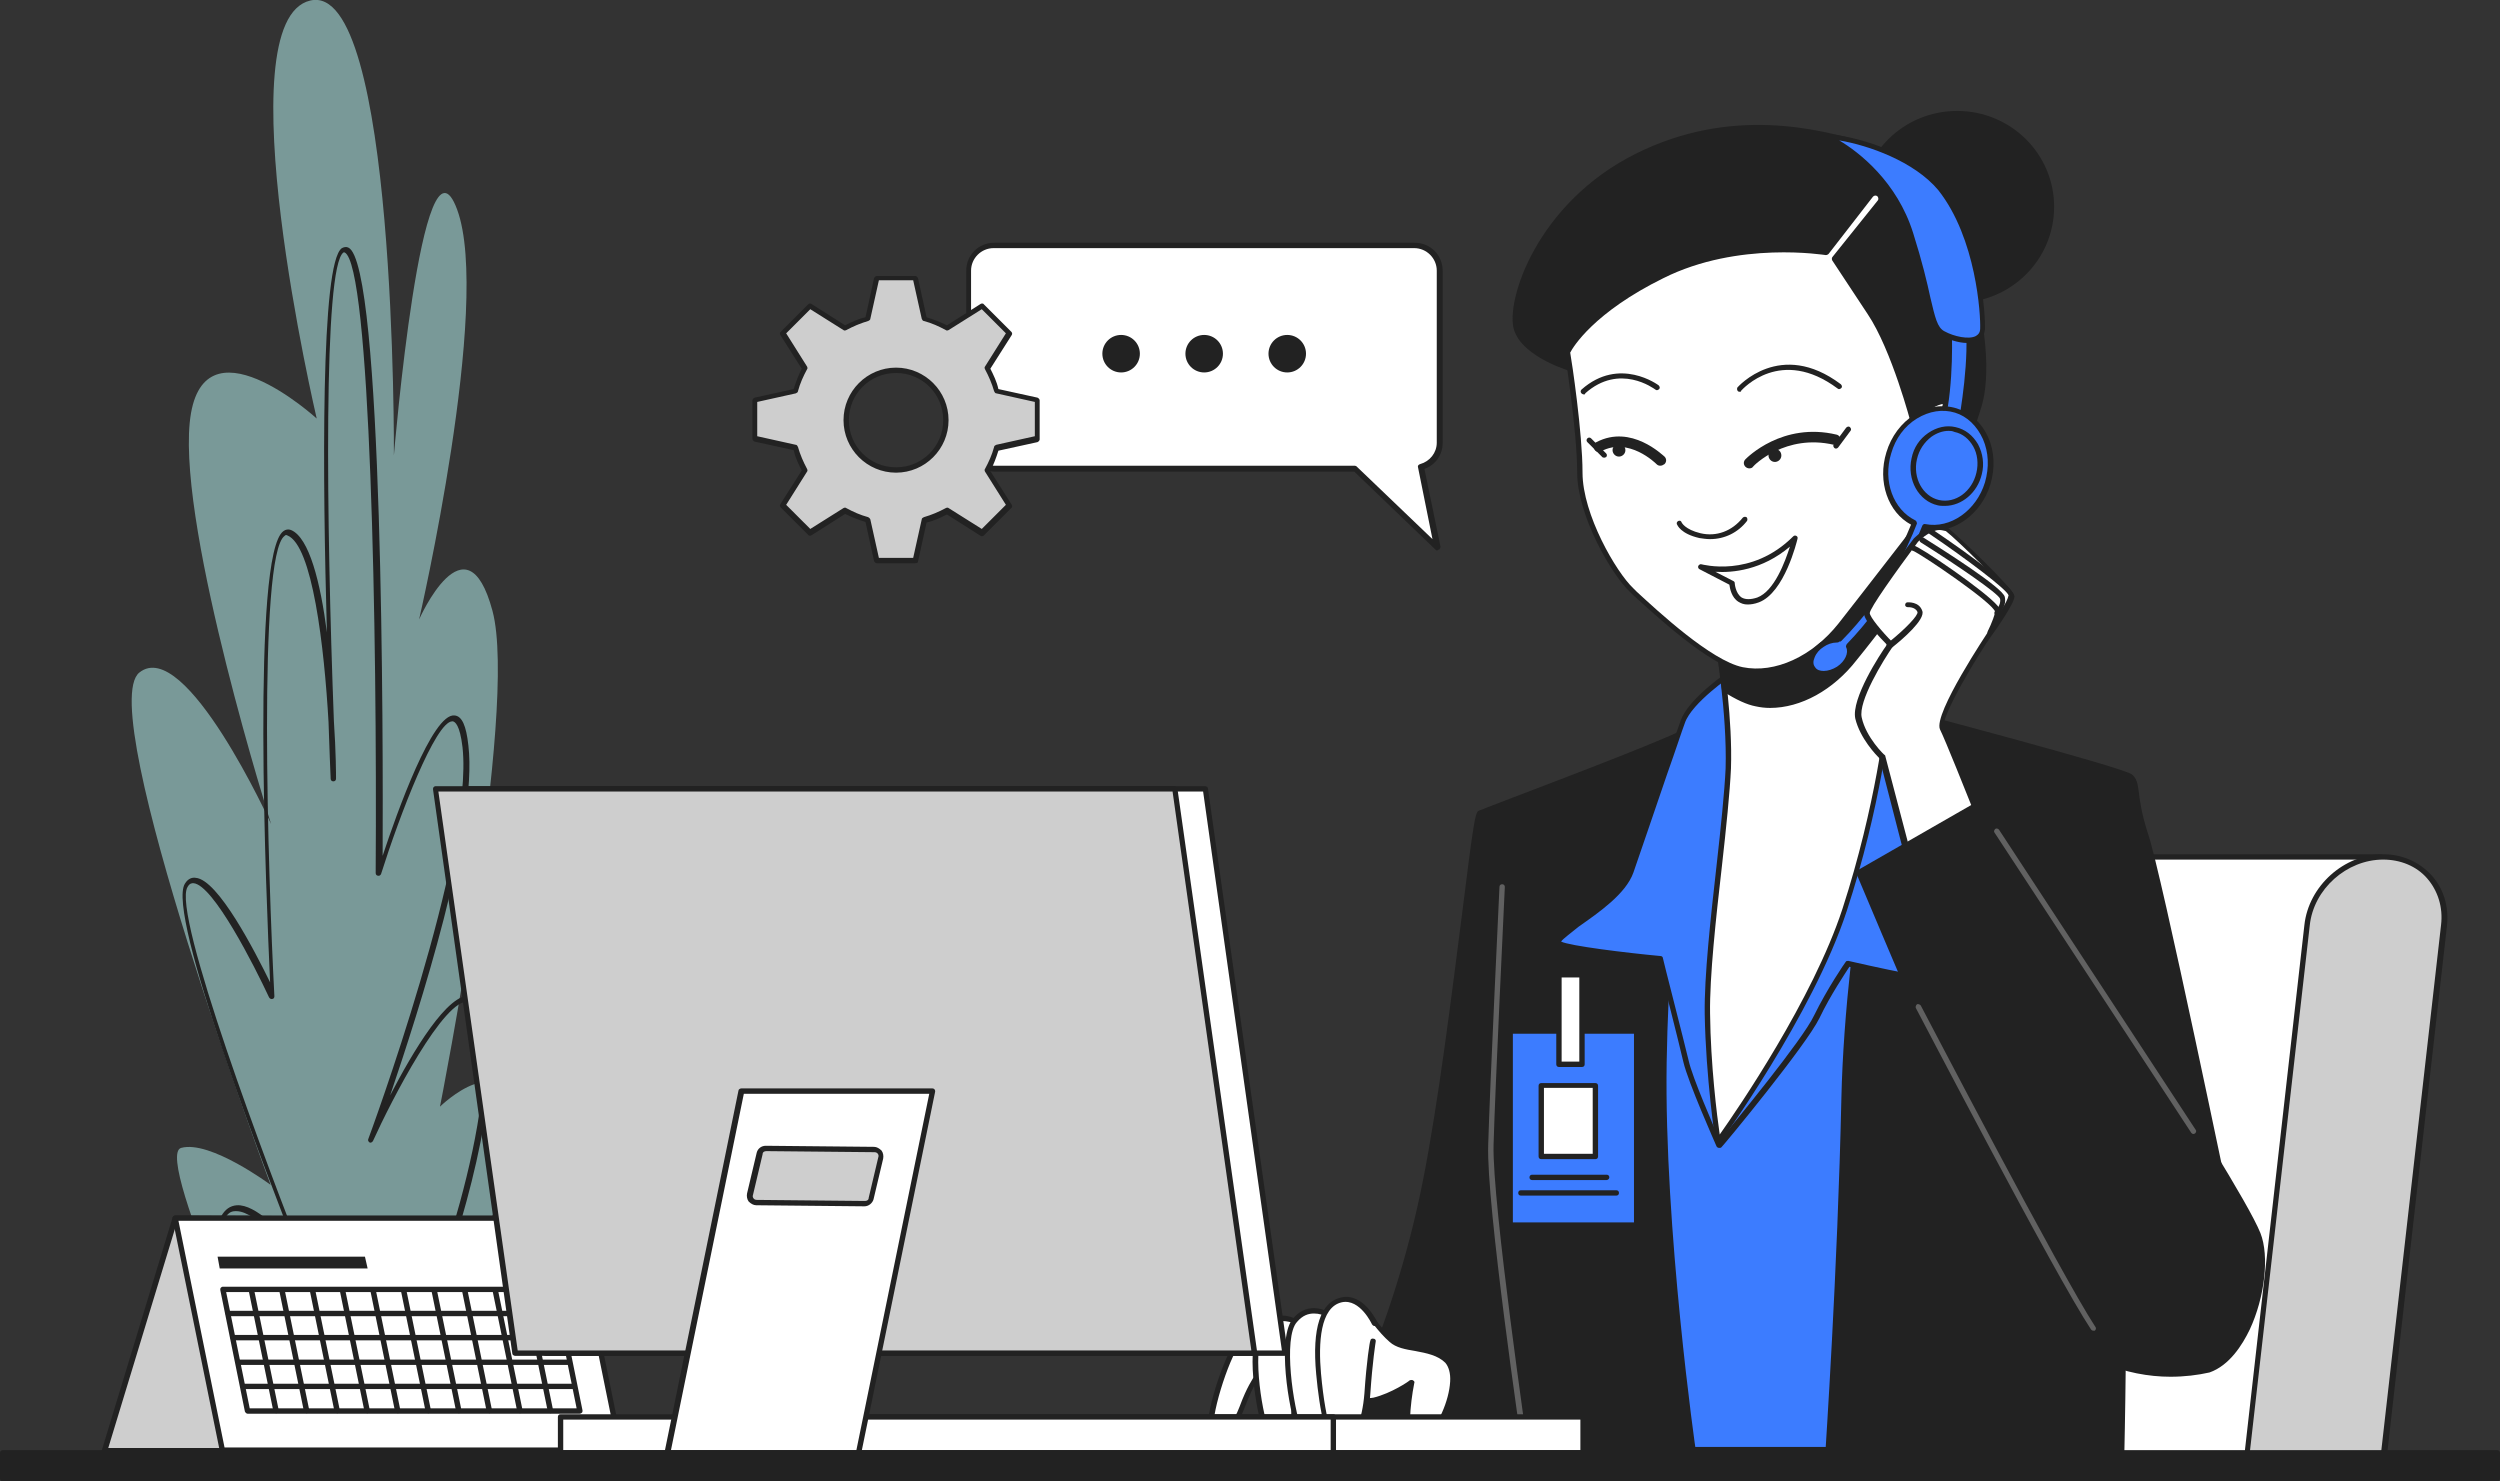 <?xml version="1.0" encoding="utf-8"?>
<!-- Generator: Adobe Illustrator 24.3.0, SVG Export Plug-In . SVG Version: 6.00 Build 0)  -->
<svg version="1.1" id="Icons" xmlns="http://www.w3.org/2000/svg" xmlns:xlink="http://www.w3.org/1999/xlink" x="0px" y="0px"
	 viewBox="0 0 466.5 276.4" style="enable-background:new 0 0 466.5 276.4;" xml:space="preserve">
<rect x="0" y="0" width="466.5" height="276.4" fill="#333333" stroke="none"/>
<style type="text/css">
	.st0{opacity:0.5;}
	.st1{fill:#C0FFFD;}
	.st2{fill:#222222;}
	.st3{fill:#CECECE;}
	.st4{fill:#FFFFFF;}
	.st5{fill:#3C7CFF;}
	.st6{fill:#616161;}
</style>
<g>
	<g>
		<g class="st0">
			<path class="st1" d="M53.2,268.5c0,0-24.8-52.8-19.4-54.3c5.4-1.5,16.7,6.9,16.7,6.9s-33.1-88.7-24.5-95.6
				c8.6-6.9,24.6,28.3,24.6,28.3S33.4,99.5,35.4,78.9s23.7-0.8,23.7-0.8s-17.4-74.2-1.2-78C74-3.7,73.5,85,73.5,85
				s5.3-63.5,11.8-45.9c6.5,17.6-7.1,76.5-7.1,76.5S87,95.7,91.9,114c4.9,18.4-9.8,92.5-9.8,92.5s12.5-12.2,13.7,3.1
				c1.2,15.3-25.9,62.7-25.9,62.7l-15.3,1.5L53.2,268.5z"/>
		</g>
		<g>
			<path class="st2" d="M58.5,271.3c-0.2,0-0.3-0.1-0.4-0.3c-0.8-1.5-20.7-37-16.8-44.1c0.7-1.2,1.6-1.9,2.9-2
				c3.5-0.2,8.3,4.9,11.1,8.3c-5.6-14.2-24.3-62.7-20.8-68.3c0.6-1,1.4-1.2,2-1.1c4.2,0.3,11.1,13.8,13.9,19.5
				c-0.7-15.4-3.5-80,2.5-84.2c0.4-0.3,0.9-0.4,1.4-0.2c3.4,1.4,5.5,9.8,6.7,19.1c-0.8-28.6-1.2-69,2.8-71.7
				c0.4-0.2,0.8-0.3,1.2-0.1c6.5,2.9,6.5,92.6,6.4,113.5c2.7-8.2,9.3-26.6,13.4-26.2c1.4,0.1,2.2,1.9,2.6,5.6
				c1.8,15.2-9.2,49.4-14.6,65.3c4.2-8.1,10.8-19.3,15.1-18.6c1.8,0.3,2.9,2.5,3.4,6.9c1.6,15.5-6.5,40.5-11.6,54.1
				c0.7-1,1.4-1.6,2-1.4c0.8,0.2,1.1,1.1,1.1,3.2c0,9.2-5.2,20.4-5.4,20.9c-0.1,0.2-0.4,0.4-0.7,0.2c-0.2-0.1-0.4-0.4-0.2-0.7
				c0.1-0.1,5.3-11.5,5.3-20.4c0-2-0.3-2.2-0.3-2.2c-0.7,0-3.1,4.2-5.2,9.2c-0.2,0.5-0.4,0.8-0.4,0.9c-0.1,0.3-0.4,0.4-0.7,0.3
				c-0.3-0.1-0.4-0.4-0.3-0.7c0.1-0.3,0.3-0.7,0.4-1c2.7-6.5,16.9-42.3,14.8-62.2c-0.4-3.7-1.3-5.8-2.6-6
				c-4.6-0.8-14.5,18.5-17.9,26c-0.1,0.2-0.4,0.4-0.6,0.3c-0.2-0.1-0.4-0.4-0.3-0.6c0.2-0.5,19.8-53.6,17.6-73.2
				c-0.5-4.2-1.4-4.7-1.8-4.8c0,0-0.1,0-0.1,0c-3.1,0-9.8,17.4-13.3,28.5c-0.1,0.2-0.3,0.4-0.6,0.3c-0.2,0-0.4-0.2-0.4-0.5
				c0.3-45.4-1-113.6-5.8-115.8c-0.1,0-0.1,0-0.2,0c-3.8,2.6-3.2,50.2-1.8,87.4c0.4,5.9,0.4,10.2,0.4,10.8c0,0.3-0.2,0.5-0.5,0.5
				c-0.3,0-0.5-0.2-0.5-0.5c-0.1-1.6-0.2-5.4-0.4-10.6c-0.8-14-3-33-7.7-34.8c-0.2-0.1-0.3-0.1-0.5,0.1c-5,3.6-3.1,63.2-1.9,85.9
				c0,0.2-0.1,0.5-0.4,0.5c-0.2,0.1-0.5-0.1-0.6-0.3c-2.7-5.8-10.4-21-14.1-21.3c-0.3,0-0.7,0-1.1,0.7c-3,4.8,15,52.6,22.2,70.7
				c0.1,0.2,0,0.5-0.2,0.6c-0.2,0.1-0.5,0.1-0.6-0.1c-2.1-3-8.5-10.7-12.3-10.7c-0.1,0-0.1,0-0.2,0c-0.9,0-1.5,0.5-2,1.5
				c-3,5.4,11.1,33,16.8,43.1c0.1,0.2,0.1,0.5-0.2,0.7C58.6,271.3,58.5,271.3,58.5,271.3z"/>
		</g>
	</g>
	<g id="XMLID_225_">
		<g id="XMLID_224_">
			<polygon class="st3" points="32.7,227.3 19.5,270.7 55.2,270.7 68.7,227.5 			"/>
			<path class="st2" d="M55.2,271.2H19.5c-0.2,0-0.3-0.1-0.4-0.2c-0.1-0.1-0.1-0.3-0.1-0.4l13.2-43.4c0.1-0.2,0.3-0.4,0.5-0.4
				c0,0,0,0,0,0l36.1,0.2c0.2,0,0.3,0.1,0.4,0.2c0.1,0.1,0.1,0.3,0.1,0.4l-13.6,43.2C55.6,271.1,55.4,271.2,55.2,271.2z M20.2,270.2
				h34.6L68.1,228l-35-0.2L20.2,270.2z"/>
		</g>
		<g id="XMLID_223_">
			<g id="XMLID_205_">
				<polygon class="st4" points="115.9,270.6 41.5,270.6 32.7,227.3 107,227.3 				"/>
				<path class="st2" d="M115.9,271.1H41.5c-0.2,0-0.4-0.2-0.5-0.4l-8.8-43.3c0-0.1,0-0.3,0.1-0.4c0.1-0.1,0.2-0.2,0.4-0.2H107
					c0.2,0,0.4,0.2,0.5,0.4l8.8,43.3c0,0.1,0,0.3-0.1,0.4C116.1,271.1,116,271.1,115.9,271.1z M41.9,270.1h73.3l-8.6-42.3H33.3
					L41.9,270.1z"/>
			</g>
			<g id="XMLID_207_">
				<g id="XMLID_206_">
					<path class="st2" d="M108.2,263.8h-62c-0.2,0-0.4-0.2-0.5-0.4l-4.6-22.7c0-0.1,0-0.3,0.1-0.4c0.1-0.1,0.2-0.2,0.4-0.2h62
						c0.2,0,0.4,0.2,0.5,0.4l4.6,22.7c0,0.1,0,0.3-0.1,0.4C108.5,263.7,108.3,263.8,108.2,263.8z M46.6,262.8h61l-4.4-21.7h-61
						L46.6,262.8z"/>
				</g>
				<g id="XMLID_208_">
					<path class="st2" d="M51.5,263.7c-0.2,0-0.4-0.2-0.5-0.4l-4.6-22.5c-0.1-0.3,0.1-0.5,0.4-0.6c0.3-0.1,0.5,0.1,0.6,0.4l4.6,22.5
						c0.1,0.3-0.1,0.5-0.4,0.6C51.6,263.7,51.5,263.7,51.5,263.7z"/>
				</g>
				<g id="XMLID_209_">
					<path class="st2" d="M57.2,263.7c-0.2,0-0.4-0.2-0.5-0.4l-4.6-22.5c-0.1-0.3,0.1-0.5,0.4-0.6c0.3-0.1,0.5,0.1,0.6,0.4l4.6,22.5
						c0.1,0.3-0.1,0.5-0.4,0.6C57.2,263.7,57.2,263.7,57.2,263.7z"/>
				</g>
				<g id="XMLID_210_">
					<path class="st2" d="M62.9,263.7c-0.2,0-0.4-0.2-0.5-0.4l-4.6-22.5c-0.1-0.3,0.1-0.5,0.4-0.6c0.3-0.1,0.5,0.1,0.6,0.4l4.6,22.5
						c0.1,0.3-0.1,0.5-0.4,0.6C62.9,263.7,62.9,263.7,62.9,263.7z"/>
				</g>
				<g id="XMLID_211_">
					<path class="st2" d="M68.5,263.7c-0.2,0-0.4-0.2-0.5-0.4l-4.6-22.5c-0.1-0.3,0.1-0.5,0.4-0.6c0.3-0.1,0.5,0.1,0.6,0.4l4.6,22.5
						c0.1,0.3-0.1,0.5-0.4,0.6C68.6,263.7,68.6,263.7,68.5,263.7z"/>
				</g>
				<g id="XMLID_212_">
					<path class="st2" d="M74.2,263.7c-0.2,0-0.4-0.2-0.5-0.4l-4.6-22.5c-0.1-0.3,0.1-0.5,0.4-0.6c0.3-0.1,0.5,0.1,0.6,0.4l4.6,22.5
						c0.1,0.3-0.1,0.5-0.4,0.6C74.3,263.7,74.3,263.7,74.2,263.7z"/>
				</g>
				<g id="XMLID_213_">
					<path class="st2" d="M79.9,263.7c-0.2,0-0.4-0.2-0.5-0.4l-4.6-22.5c-0.1-0.3,0.1-0.5,0.4-0.6c0.3-0.1,0.5,0.1,0.6,0.4l4.6,22.5
						c0.1,0.3-0.1,0.5-0.4,0.6C80,263.7,79.9,263.7,79.9,263.7z"/>
				</g>
				<g id="XMLID_214_">
					<path class="st2" d="M85.6,263.7c-0.2,0-0.4-0.2-0.5-0.4l-4.6-22.5c-0.1-0.3,0.1-0.5,0.4-0.6c0.3-0.1,0.5,0.1,0.6,0.4l4.6,22.5
						c0.1,0.3-0.1,0.5-0.4,0.6C85.7,263.7,85.6,263.7,85.6,263.7z"/>
				</g>
				<g id="XMLID_215_">
					<path class="st2" d="M91.3,263.7c-0.2,0-0.4-0.2-0.5-0.4l-4.6-22.5c-0.1-0.3,0.1-0.5,0.4-0.6c0.3-0.1,0.5,0.1,0.6,0.4l4.6,22.5
						c0.1,0.3-0.1,0.5-0.4,0.6C91.4,263.7,91.3,263.7,91.3,263.7z"/>
				</g>
				<g id="XMLID_216_">
					<path class="st2" d="M97,263.7c-0.2,0-0.4-0.2-0.5-0.4l-4.6-22.5c-0.1-0.3,0.1-0.5,0.4-0.6c0.3-0.1,0.5,0.1,0.6,0.4l4.6,22.5
						c0.1,0.3-0.1,0.5-0.4,0.6C97,263.7,97,263.7,97,263.7z"/>
				</g>
				<g id="XMLID_217_">
					<path class="st2" d="M102.7,263.7c-0.2,0-0.4-0.2-0.5-0.4l-4.6-22.5c-0.1-0.3,0.1-0.5,0.4-0.6c0.3-0.1,0.5,0.1,0.6,0.4
						l4.6,22.5c0.1,0.3-0.1,0.5-0.4,0.6C102.7,263.7,102.7,263.7,102.7,263.7z"/>
				</g>
				<g id="XMLID_218_">
					<path class="st2" d="M104.3,245.6H42.6c-0.3,0-0.5-0.2-0.5-0.5s0.2-0.5,0.5-0.5h61.6c0.3,0,0.5,0.2,0.5,0.5
						S104.5,245.6,104.3,245.6z"/>
				</g>
				<g id="XMLID_219_">
					<path class="st2" d="M105.2,250.1H43.5c-0.3,0-0.5-0.2-0.5-0.5s0.2-0.5,0.5-0.5h61.6c0.3,0,0.5,0.2,0.5,0.5
						S105.5,250.1,105.2,250.1z"/>
				</g>
				<g id="XMLID_220_">
					<path class="st2" d="M106.1,254.7H44.5c-0.3,0-0.5-0.2-0.5-0.5s0.2-0.5,0.5-0.5h61.6c0.3,0,0.5,0.2,0.5,0.5
						S106.4,254.7,106.1,254.7z"/>
				</g>
				<g id="XMLID_221_">
					<path class="st2" d="M107,259.2H45.4c-0.3,0-0.5-0.2-0.5-0.5s0.2-0.5,0.5-0.5H107c0.3,0,0.5,0.2,0.5,0.5S107.3,259.2,107,259.2
						z"/>
				</g>
			</g>
			<g id="XMLID_222_">
				<polygon class="st2" points="68.6,236.7 41,236.7 40.6,234.5 68.1,234.5 				"/>
			</g>
		</g>
	</g>
	<g>
		<g>
			<path class="st4" d="M444.2,159.8h-89.7c-8.5,0-16.2,6.9-17.1,15.4l-11,97.2h105L444.2,159.8z"/>
			<path class="st2" d="M431.5,273h-105c-0.1,0-0.3-0.1-0.4-0.2s-0.1-0.2-0.1-0.4l11-97.2c1-8.7,8.9-15.8,17.6-15.8h89.7
				c0.1,0,0.3,0.1,0.4,0.2s0.1,0.2,0.1,0.4L432,272.5C432,272.8,431.7,273,431.5,273z M327,272h104l12.6-111.6h-89.1
				c-8.2,0-15.7,6.7-16.6,14.9L327,272z"/>
		</g>
		<g>
			<path class="st3" d="M444.7,159.8L444.7,159.8c-7.1,0-13.4,5.7-14.2,12.8l-11.3,99.8h25.5l11.3-99.8
				C456.8,165.6,451.8,159.8,444.7,159.8z"/>
			<path class="st2" d="M444.7,273h-25.5c-0.1,0-0.3-0.1-0.4-0.2s-0.1-0.2-0.1-0.4l11.3-99.8c0.8-7.3,7.4-13.2,14.7-13.2
				c3.5,0,6.7,1.4,9,3.9c2.3,2.5,3.3,5.9,2.9,9.5l-11.3,99.8C445.2,272.8,445,273,444.7,273z M419.7,272h24.5l11.3-99.4
				c0.4-3.3-0.6-6.4-2.6-8.7c-2-2.3-5-3.5-8.2-3.5c-6.8,0-13,5.5-13.7,12.3L419.7,272z"/>
		</g>
	</g>
	<g>
		<g>
			<g>
				<g id="XMLID_173_">
					<path class="st5" d="M325.5,130.6c0,0-7.6,5.8-20.3,11.1c-12.7,5.3-17.9,6.9-17.9,6.9l3.5,121.8h92.5c0,0-11.8-76.4-11.8-102
						s1.1-30.6,1.1-30.6l-30.4-7.8L325.5,130.6z"/>
					<path class="st2" d="M383.3,271h-92.5c-0.3,0-0.5-0.2-0.5-0.5l-3.5-121.8c0-0.2,0.1-0.4,0.4-0.5c0.1,0,5.3-1.6,17.8-6.9
						c12.5-5.2,20.1-11,20.2-11.1c0.1-0.1,0.2-0.1,0.3-0.1l16.6-0.5c0,0,0.1,0,0.1,0l30.4,7.8c0.3,0.1,0.4,0.3,0.4,0.6
						c0,0-1,5.3-1,30.5c0,25.3,11.7,101.2,11.8,101.9c0,0.1,0,0.3-0.1,0.4C383.6,270.9,383.5,271,383.3,271z M291.4,270h91.4
						c-1.1-7.1-11.8-77.3-11.8-101.5c0-21.6,0.7-28.5,1-30.2l-29.9-7.6l-16.4,0.5c-1.1,0.8-8.6,6.2-20.3,11.1
						c-10.8,4.5-16.2,6.3-17.5,6.8L291.4,270z"/>
				</g>
				<g>
					<g id="XMLID_176_">
						<path class="st2" d="M315.5,135.8c0,0-4.6,31.1-5.1,62.4c-0.5,31.3,5.5,73,5.5,73h-31.1h-36.6c0,0,12-20.9,17.9-50.7
							c5-25.3,9-68.3,10.1-68.8C277.1,151.1,313,137.9,315.5,135.8z"/>
						<path class="st2" d="M315.8,271.7h-67.7c-0.2,0-0.3-0.1-0.4-0.2s-0.1-0.3,0-0.5c0.1-0.2,12-21.2,17.8-50.6
							c2.9-14.6,5.4-34.9,7.3-49.7c2.2-17.7,2.5-19.1,3.1-19.4c0.3-0.1,2.2-0.9,6.2-2.4c10.2-3.9,31.3-11.9,33.1-13.4
							c0.2-0.1,0.4-0.2,0.6-0.1c0.2,0.1,0.3,0.3,0.3,0.5c0,0.3-4.6,31.4-5.1,62.3c-0.5,30.9,5.4,72.5,5.5,72.9c0,0.1,0,0.3-0.1,0.4
							C316.1,271.6,316,271.7,315.8,271.7z M249,270.7h66.3c-0.7-5.1-5.9-43.5-5.4-72.5c0.5-27.8,4.2-55.7,5-61.4
							c-4,2.1-17.8,7.5-32.4,13c-3,1.1-5.4,2.1-6,2.3c-0.4,1.1-1.5,9.3-2.6,18.7c-1.9,14.9-4.4,35.2-7.3,49.8
							C261.3,247,251.1,266.7,249,270.7z"/>
					</g>
					<g id="XMLID_174_">
						<path class="st6" d="M284.7,271.7c-0.2,0-0.5-0.2-0.5-0.4c-0.3-1.9-6.9-46.8-6.5-57.7c0.3-10.8,2.1-47.7,2.1-48.1
							c0-0.3,0.2-0.5,0.5-0.5c0.3,0,0.5,0.2,0.5,0.5c0,0.4-1.8,37.2-2.1,48.1c-0.3,10.8,6.5,57.1,6.5,57.5
							C285.2,271.4,285.1,271.6,284.7,271.7C284.8,271.7,284.7,271.7,284.7,271.7z"/>
					</g>
				</g>
				<g id="XMLID_178_">
					<path class="st2" d="M353.5,132.6c0,0-8.7,39.8-9.4,72.5c-0.7,32.7-3,66.3-3,66.3h54.8c0,0,0.7-29.9,0-40.1
						c-0.7-10.3-0.7-8.1-0.7-8.1l21.2,5.5c0,0-13.6-65.6-16.1-72.8c-2.5-7.2-1.2-9.5-2.8-10.8C395.9,143.7,353.5,132.6,353.5,132.6z
						"/>
					<path class="st2" d="M395.9,271.9h-54.8c-0.1,0-0.3-0.1-0.4-0.2c-0.1-0.1-0.1-0.2-0.1-0.4c0-0.3,2.3-34,3-66.3
						c0.7-32.4,9.3-72.2,9.4-72.6c0-0.1,0.1-0.2,0.2-0.3c0.1-0.1,0.3-0.1,0.4-0.1c4.4,1.1,42.6,11.2,44.2,12.5
						c0.9,0.7,1.1,1.7,1.3,3.3c0.2,1.6,0.5,4,1.7,7.7c2.5,7.2,15.5,70.2,16.1,72.9c0,0.2,0,0.3-0.1,0.5s-0.3,0.2-0.5,0.1l-20.5-5.3
						c0.1,1.2,0.3,3.4,0.6,7.4c0.7,10.2,0,39.9,0,40.2C396.4,271.6,396.2,271.9,395.9,271.9z M341.7,270.9h53.7
						c0.1-3.9,0.6-30.2,0-39.6c-0.4-5.3-0.5-7.2-0.6-7.9c-0.1-0.1-0.1-0.2-0.1-0.3c0-0.5,0.3-0.7,0.5-0.7c0.2,0,0.3,0,0.4,0.3
						l20.1,5.2c-1.6-7.5-13.6-65.3-15.9-72c-1.3-3.8-1.6-6.2-1.8-7.9c-0.2-1.6-0.3-2.2-0.9-2.7c-1.3-0.9-26.4-7.7-43.3-12.2
						c-1,4.8-8.6,41.6-9.2,71.9C344,235.2,342,266.4,341.7,270.9z"/>
				</g>
			</g>
			<g id="XMLID_203_">
				<g id="XMLID_204_">
					<path class="st4" d="M254.6,244.1c0,0,2.5,3.9,5,6c2.4,2.1,7.6,1,10.4,3.8c2.8,2.9-0.3,11.5-3.8,14.5c-6,5.2-2.8-10.5-2.8-10.5
						s-3.5,2.5-6.9,3.2c-3.4,0.8-12.1-1.9-15.1-2c-2.9-0.1-7-0.7-8.6-3.9c-1.6-3.3,8.1-7.2,12.4-8.7
						C249.5,245,254.6,244.1,254.6,244.1z"/>
					<path class="st2" d="M264.2,270.1c-0.3,0-0.5-0.1-0.8-0.2c-2.1-1.2-1.2-7.8-0.7-10.8c-1.3,0.8-3.7,2.1-6.1,2.7
						c-2.3,0.5-6.6-0.4-10.3-1.2c-2-0.4-3.8-0.8-4.9-0.8c-3-0.1-7.3-0.7-9-4.2c-0.3-0.6-0.3-1.2,0-1.9c1.2-3,8.5-6,12.7-7.6
						c4.3-1.6,9.4-2.4,9.4-2.4c0.2,0,0.4,0.1,0.5,0.2c0,0,2.5,3.9,4.9,5.9c1,0.9,2.6,1.1,4.3,1.4c2.1,0.4,4.5,0.8,6.1,2.4
						c0.9,0.9,1.3,2.4,1.2,4.2c-0.2,3.9-2.4,8.8-5,11.1C265.6,269.7,264.8,270.1,264.2,270.1z M263.4,257.5c0.1,0,0.2,0,0.3,0.1
						c0.2,0.1,0.3,0.3,0.2,0.5c-0.8,4-1.3,10.1,0,10.9c0.4,0.2,1.1-0.1,2-0.8c2.4-2,4.5-6.8,4.7-10.4c0.1-1.6-0.3-2.8-0.9-3.5
						c-1.4-1.4-3.5-1.8-5.6-2.2c-1.8-0.3-3.6-0.6-4.8-1.7c-2.1-1.8-4.2-4.9-4.9-5.8c-1.2,0.2-5.3,1-8.9,2.3
						c-6.9,2.5-11.4,5.1-12.2,7c-0.2,0.4-0.2,0.7,0,1.1c1.5,3,5.3,3.5,8.1,3.7c1.1,0,2.9,0.4,5,0.9c3.5,0.7,7.9,1.6,9.9,1.2
						c3.3-0.8,6.7-3.1,6.7-3.2C263.2,257.5,263.3,257.5,263.4,257.5z"/>
				</g>
				<g id="XMLID_191_">
					<path class="st4" d="M236.1,248.7c0,0-3.1-0.9-5.1,1.7c-2,2.6-6,14.5-4.8,16.8c1.2,2.3,4.2-0.9,5.6-4.7
						c1.4-3.8,2.4-5.2,2.4-5.2s1.6,0.8,2.7-1.3C238,254,239.1,250.9,236.1,248.7z"/>
					<path class="st2" d="M227.2,268.5c-0.6,0-1.2-0.4-1.5-1c-1.4-2.7,2.9-14.8,4.9-17.3c2.2-2.9,5.6-1.9,5.6-1.9
						c0.1,0,0.1,0,0.1,0.1c2.5,1.8,2.9,4.5,1,8c-0.9,1.6-2.1,1.8-2.9,1.6c-0.4,0.6-1.2,2.1-2.2,4.8c-1,2.7-3.1,5.7-4.9,5.8
						C227.3,268.5,227.3,268.5,227.2,268.5z M234.8,249.1c-1,0-2.3,0.3-3.4,1.7c-2.2,2.8-5.8,14.3-4.8,16.3c0.3,0.5,0.5,0.5,0.7,0.5
						c1-0.1,2.9-2.1,4-5.1c1.4-3.8,2.5-5.2,2.5-5.3c0.1-0.2,0.4-0.3,0.6-0.2c0.1,0.1,1.2,0.5,2-1.1c1.6-3,1.4-5.1-0.6-6.6
						C235.7,249.2,235.3,249.1,234.8,249.1z"/>
				</g>
				<g id="XMLID_202_">
					<path class="st4" d="M241.7,246.7c0,0-3.2-2-6.1,1c-2.8,3-0.9,15.6,0.6,19.5c1.5,3.9,4.3,3.4,4.7,1c0.4-2.4,0.9-14.2,1.1-17
						S241.7,246.7,241.7,246.7z"/>
					<path class="st2" d="M239.1,270.5c-1.3,0-2.6-1.2-3.3-3.2c-1.4-3.7-3.6-16.7-0.5-20c3.1-3.3,6.6-1.1,6.7-1.1
						c0.1,0.1,0.2,0.2,0.2,0.3c0,0.1,0.5,1.8,0.4,4.6c0,0.6-0.1,1.6-0.1,2.8c-0.2,4.6-0.6,12.4-0.9,14.3c-0.2,1.3-1.1,2.2-2.1,2.3
						C239.3,270.5,239.2,270.5,239.1,270.5z M239.3,246.5c-1,0-2.1,0.3-3.2,1.5c-2.6,2.8-0.8,15,0.7,18.9c0.8,2,1.8,2.6,2.5,2.5
						c0.6-0.1,1.1-0.6,1.3-1.5c0.3-1.9,0.7-9.6,0.9-14.2c0.1-1.2,0.1-2.2,0.1-2.8c0.1-2.1-0.2-3.6-0.3-4.1
						C241,246.8,240.2,246.5,239.3,246.5z"/>
				</g>
				<g id="XMLID_200_">
					<path class="st4" d="M247.7,245.3c0,0-3.3-2.1-6.1,1c-2.8,3.2-0.7,16.5,0.8,20.6c1.5,4.1,4.4,3.6,4.7,1.1s0.8-15.1,0.9-18
						C248.2,247.1,247.7,245.3,247.7,245.3z"/>
					<path class="st2" d="M245.4,270.5c-1.3,0-2.6-1.2-3.4-3.4c-1.5-4-3.8-17.6-0.7-21.1c3-3.5,6.7-1.1,6.7-1.1
						c0.1,0.1,0.2,0.2,0.2,0.3c0,0.1,0.5,1.9,0.4,4.9c0,0.6-0.1,1.6-0.1,2.9c-0.2,4.9-0.5,13.1-0.8,15.1c-0.2,1.3-1,2.3-2.1,2.4
						C245.5,270.5,245.5,270.5,245.4,270.5z M245.2,245.1c-1,0-2.1,0.3-3.2,1.6c-2.6,2.9-0.7,15.9,0.9,20.1c0.8,2.1,1.9,2.8,2.6,2.7
						c0.6-0.1,1.1-0.7,1.2-1.5c0.3-2,0.6-10.1,0.8-15c0-1.3,0.1-2.3,0.1-2.9c0.1-2.3-0.2-3.8-0.3-4.4
						C247,245.4,246.2,245.1,245.2,245.1z"/>
				</g>
				<g id="XMLID_199_">
					<path class="st4" d="M256.5,246.9c0,0-2.3-5.2-6.1-4.4c-3.8,0.9-5,6-4.3,13.8c0.7,7.8,2.2,14,4.3,14.2s4.4-4.5,4.8-10.6
						c0.4-6.1,1-9.7,1-9.7"/>
					<path class="st2" d="M250.5,271.1c-0.1,0-0.2,0-0.2,0c-2.8-0.4-4.1-8.2-4.7-14.7c-0.8-8.6,0.8-13.5,4.7-14.3
						c4.1-0.9,6.6,4.4,6.7,4.6c0.1,0.3,0,0.5-0.3,0.7c-0.3,0.1-0.5,0-0.7-0.3c0,0-2.2-4.8-5.6-4.1c-4.1,0.9-4.4,7.7-3.9,13.3
						c0.9,9.9,2.6,13.6,3.8,13.8c0.3,0,0.6-0.1,1-0.4c1.3-1.1,2.9-4.6,3.3-9.7c0.4-6,1-9.7,1.1-9.8c0-0.3,0.3-0.5,0.6-0.4
						c0.3,0,0.5,0.3,0.4,0.6c0,0-0.6,3.7-1,9.7c-0.3,4.7-1.8,8.9-3.6,10.4C251.6,270.9,251,271.1,250.5,271.1z"/>
				</g>
			</g>
			<g id="XMLID_188_">
				<g id="XMLID_185_">
					<rect x="281.8" y="192.4" class="st5" width="23.6" height="36.2"/>
					<path class="st2" d="M305.4,229.1h-23.6c-0.3,0-0.5-0.2-0.5-0.5v-36.2c0-0.3,0.2-0.5,0.5-0.5h23.6c0.3,0,0.5,0.2,0.5,0.5v36.2
						C305.9,228.9,305.6,229.1,305.4,229.1z M282.3,228.1h22.6v-35.2h-22.6V228.1z"/>
				</g>
				<g id="XMLID_186_">
					<rect x="290.9" y="181.9" class="st4" width="4.3" height="16.7"/>
					<path class="st2" d="M295.2,199.1h-4.3c-0.3,0-0.5-0.2-0.5-0.5v-16.7c0-0.3,0.2-0.5,0.5-0.5h4.3c0.3,0,0.5,0.2,0.5,0.5v16.7
						C295.7,198.9,295.5,199.1,295.2,199.1z M291.4,198.1h3.3v-15.7h-3.3V198.1z"/>
				</g>
				<g id="XMLID_187_">
					<rect x="287.6" y="202.5" class="st4" width="10.1" height="13.2"/>
					<path class="st2" d="M297.7,216.3h-10.1c-0.3,0-0.5-0.2-0.5-0.5v-13.2c0-0.3,0.2-0.5,0.5-0.5h10.1c0.3,0,0.5,0.2,0.5,0.5v13.2
						C298.2,216.1,298,216.3,297.7,216.3z M288.1,215.3h9.1V203h-9.1V215.3z"/>
				</g>
				<g id="XMLID_189_">
					<path class="st2" d="M299.8,220.2h-13.9c-0.3,0-0.5-0.2-0.5-0.5s0.2-0.5,0.5-0.5h13.9c0.3,0,0.5,0.2,0.5,0.5
						S300,220.2,299.8,220.2z"/>
				</g>
				<g id="XMLID_190_">
					<path class="st2" d="M301.6,223.1h-17.8c-0.3,0-0.5-0.2-0.5-0.5s0.2-0.5,0.5-0.5h17.8c0.3,0,0.5,0.2,0.5,0.5
						S301.9,223.1,301.6,223.1z"/>
				</g>
			</g>
		</g>
		<g>
			<g id="XMLID_171_">
				<path class="st5" d="M323.1,125.5c0,0-7.6,5.1-9,9.2c-1.4,4.1-7.2,21.4-9.5,27.9c-2.3,6.5-15.4,12.2-13.6,13.4
					c1.8,1.2,18.9,2.8,18.9,2.8s3.9,15.2,4.8,19.1c0.9,3.9,6.2,15.7,6.2,15.7s15.7-18.9,18.2-24c2.5-5.1,5.8-9.9,5.8-9.9
					s6.7,1.6,11,2.3c4.2,0.7,15.9,1.8,15.4-0.2c-0.5-1.9-6.4-10.4-8.7-18.7c-2.3-8.3-0.9-26.5-3.7-33.6c-2.8-7.1-9-8.1-11.1-8.7
					C345.5,120.4,326.2,122.5,323.1,125.5z"/>
				<path class="st2" d="M320.8,214.2C320.7,214.2,320.7,214.2,320.8,214.2c-0.2,0-0.4-0.1-0.5-0.3c-0.2-0.5-5.3-11.9-6.2-15.8
					c-0.8-3.5-4.1-16.5-4.7-18.7c-2.9-0.3-17.1-1.7-18.8-2.9c-0.2-0.2-0.4-0.4-0.4-0.7c0-0.9,1.2-1.7,4-3.7c3.6-2.5,8.5-5.9,9.8-9.6
					c1.4-4,4.1-12,6.3-18.4c1.4-4.3,2.7-7.9,3.3-9.6c1.4-4.1,8.6-9,9.2-9.4c3.5-3.2,23.1-5.2,25-4.7l0.4,0.1c2.5,0.6,8.3,2,11.1,8.9
					c1.5,3.8,1.8,10.9,2.1,17.8c0.3,5.9,0.5,12,1.6,15.9c1.5,5.5,4.6,11.1,6.7,14.8c1,1.9,1.8,3.2,2,3.9c0.1,0.3,0,0.6-0.2,0.9
					c-1.6,1.8-13.6,0.3-15.7-0.1c-3.7-0.6-9.2-1.9-10.7-2.2c-0.7,1.1-3.5,5.2-5.6,9.6c-2.5,5.1-17.6,23.4-18.3,24.1
					C321.1,214.2,320.9,214.2,320.8,214.2z M291.3,175.7c1.6,0.8,12.1,2.1,18.6,2.7c0.2,0,0.4,0.2,0.4,0.4c0,0.2,3.9,15.3,4.8,19.1
					c0.7,3.2,4.7,12.3,5.8,14.9c2.7-3.3,15.5-18.8,17.6-23.3c2.5-5.1,5.8-9.9,5.9-10c0.1-0.2,0.3-0.2,0.5-0.2
					c0.1,0,6.8,1.6,10.9,2.3c5.7,0.9,14.2,1.3,14.8,0.4c-0.2-0.5-0.9-1.9-1.9-3.6c-2.1-3.8-5.2-9.4-6.8-15.1
					c-1.1-3.9-1.4-10.1-1.6-16.1c-0.3-6.8-0.6-13.8-2.1-17.4c-2.6-6.4-8-7.7-10.4-8.3l-0.4-0.1c-2-0.5-21,1.6-24.1,4.5
					c0,0,0,0-0.1,0.1c-0.1,0.1-7.5,5.1-8.8,8.9c-0.6,1.6-1.8,5.3-3.3,9.5c-2.2,6.4-4.9,14.4-6.3,18.4c-1.4,4-6.5,7.5-10.2,10.1
					C293.4,173.9,291.6,175.2,291.3,175.7z M323.1,125.5L323.1,125.5L323.1,125.5z"/>
			</g>
			<g>
				<g id="XMLID_172_">
					<path class="st4" d="M320.6,120c0,0,2.3,12.9,1.9,23.3c-0.4,10.4-4.1,33.8-3.9,45.8c0.2,12,1.9,23.9,1.9,23.9
						s17.3-23.9,23.7-43.3c6.4-19.4,8.1-36.1,8.1-37.3c0-1.2,0.4-30.1,0.4-30.1S334.4,121.6,320.6,120z"/>
					<path class="st2" d="M320.6,213.5c0,0-0.1,0-0.1,0c-0.2,0-0.3-0.2-0.4-0.4c0-0.1-1.8-12-2-23.9c-0.1-7,1.1-17.9,2.2-27.6
						c0.8-7.1,1.5-13.9,1.7-18.2c0.3-10.3-1.9-23.1-1.9-23.2c0-0.2,0-0.3,0.1-0.4c0.1-0.1,0.3-0.2,0.4-0.2
						c13.4,1.5,31.6-17.3,31.8-17.5c0.1-0.1,0.4-0.2,0.5-0.1c0.2,0.1,0.3,0.3,0.3,0.5c0,0.3-0.4,28.8-0.4,30c0,1.3-1.8,18-8.2,37.5
						c-6.3,19.3-23.6,43.2-23.8,43.4C320.9,213.4,320.7,213.5,320.6,213.5z M321.2,120.6c0.5,2.8,2.1,13.8,1.8,22.8
						c-0.2,4.4-0.9,11.2-1.7,18.3c-1.1,9.6-2.3,20.5-2.2,27.4c0.1,9.6,1.3,19.2,1.8,22.6c3.4-4.8,17.4-25.3,22.9-42.1
						c6.3-19.4,8.1-35.9,8.1-37.1c0-1.1,0.3-23.2,0.3-28.8C348.5,107.4,333.4,121.4,321.2,120.6z"/>
				</g>
				<g>
					<path class="st2" d="M352.6,114.6c0.1-6.5,0.1-12.2,0.1-12.2s-18.4,19.3-32.2,17.7c0,0,0.6,3.6,1.2,8.6
						c2.1,1.4,4.2,2.4,5.9,2.7c6.4,1.3,13.5-2.3,18.4-8.4C347.9,120.7,350.3,117.6,352.6,114.6z"/>
					<path class="st2" d="M330.3,132.1c-0.9,0-1.8-0.1-2.7-0.3c-1.6-0.3-3.6-1.2-6.1-2.8c-0.1-0.1-0.2-0.2-0.2-0.4
						c-0.5-4.9-1.2-8.5-1.2-8.6c0-0.2,0-0.3,0.1-0.4c0.1-0.1,0.3-0.2,0.4-0.2c13.4,1.5,31.6-17.3,31.8-17.5c0.1-0.1,0.4-0.2,0.5-0.1
						c0.2,0.1,0.3,0.3,0.3,0.5l-0.1,12.2c0,0.1,0,0.2-0.1,0.3c-2.3,3-4.7,6.1-6.5,8.3C342.1,128.8,336,132.1,330.3,132.1z
						 M322.3,128.3c2.2,1.4,4.1,2.2,5.5,2.5c6,1.2,13-2,17.9-8.2c1.8-2.2,4.1-5.2,6.4-8.2l0.1-10.8c-3.8,3.8-18.8,17.8-31.1,17
						C321.4,121.8,321.9,124.7,322.3,128.3z M352.6,114.6L352.6,114.6L352.6,114.6z"/>
				</g>
			</g>
		</g>
		<g>
			<g id="XMLID_167_">
				<ellipse class="st2" cx="365.2" cy="38.6" rx="17.6" ry="17.4"/>
				<path class="st2" d="M365.2,56.5c-10,0-18.1-8-18.1-17.9s8.1-17.9,18.1-17.9s18.1,8,18.1,17.9S375.2,56.5,365.2,56.5z
					 M365.2,21.7c-9.4,0-17.1,7.6-17.1,16.9s7.7,16.9,17.1,16.9c9.4,0,17.1-7.6,17.1-16.9S374.7,21.7,365.2,21.7z"/>
			</g>
			<g id="XMLID_156_">
				<path class="st2" d="M294,69c0,0-9.4-2.6-11-7.7c-1.5-5.1,4.1-23,22.5-32.2c18.4-9.2,35.2-4.1,42.6-2c7.4,2,12.8,5.9,17.6,19.4
					c4.9,13.5,5.1,24,3.6,29.1c-1.5,5.1-3.3,8.9-3.3,8.9s-9.4,1-12-2.8c-2.6-3.8-1.5-23-12.5-27.6c-11-4.6-31.9-2-37,2.6
					C299.4,61.4,294,69,294,69z"/>
				<path class="st2" d="M363.2,85.2c-3.1,0-7.9-0.5-9.7-3.2c-0.8-1.2-1.3-3.8-1.8-7c-1.3-7.3-3-17.3-10.5-20.4
					c-11.2-4.7-31.8-1.8-36.5,2.5c-5,4.5-10.3,12.1-10.4,12.2c-0.1,0.2-0.3,0.2-0.5,0.2c-0.4-0.1-9.7-2.7-11.3-8
					c-1.6-5.4,4.3-23.6,22.7-32.8c18-9,34.4-4.5,42.3-2.3l0.7,0.2c7.7,2.1,13,6,18,19.7c5,13.9,5.1,24.3,3.6,29.4
					c-1.5,5.1-3.3,9-3.3,9c-0.1,0.2-0.2,0.3-0.4,0.3C365.9,85.1,364.8,85.2,363.2,85.2z M326.3,51.3c5.6,0,11.2,0.8,15.4,2.5
					c7.9,3.3,9.8,14,11.1,21.1c0.5,3,1,5.5,1.7,6.6c2.1,3.2,9.7,2.7,11.2,2.6c0.4-0.9,1.9-4.3,3.2-8.6c1.4-4.7,1.3-15.1-3.6-28.8
					c-4.8-13.3-9.9-17.1-17.3-19.1l-0.7-0.2c-7.8-2.2-23.9-6.6-41.6,2.2c-17.9,8.9-23.8,26.4-22.2,31.6c1.3,4.3,8.6,6.7,10.3,7.2
					c1-1.5,5.8-8,10.3-12C307.6,53.3,317,51.3,326.3,51.3z"/>
			</g>
			<g>
				<g id="XMLID_157_">
					<path class="st4" d="M292.5,65.7c0,0,2.3,14.6,2.3,22.5s6.4,18.9,9.7,22c3.3,3.1,14.3,13.5,20.7,14.8
						c6.4,1.3,13.5-2.3,18.4-8.4c4.9-6.1,14.3-18.4,14.3-18.4s7.1,1,9.7-6.4c2.6-7.4,1.3-15.8-3.1-16.9c-4.3-1-7.4,4.1-7.4,4.1
						s-3.6-13.8-8.2-20.7s-6.6-10-6.6-10l8.5-10.6c0.4-0.5,0.3-1.2-0.2-1.6l0,0c-0.5-0.3-1.1-0.2-1.5,0.2l-8.3,10.7
						c0,0-16.3-2.8-30.6,4.3C295.8,58.6,292.5,65.7,292.5,65.7z"/>
					<path class="st2" d="M327.8,125.7c-0.9,0-1.8-0.1-2.7-0.3c-6.2-1.2-16.4-10.8-20.3-14.3l-0.6-0.6c-3.4-3.1-9.9-14.3-9.9-22.3
						c0-7.8-2.3-22.2-2.3-22.4c0-0.1,0-0.2,0-0.3c0.1-0.3,3.6-7.4,17.8-14.5c13.2-6.6,28.3-4.8,30.6-4.4l8.1-10.4
						c0.5-0.7,1.5-0.8,2.2-0.3c0.4,0.3,0.6,0.6,0.7,1.1c0.1,0.4-0.1,0.9-0.3,1.2l-8.2,10.3l6.4,9.7c3.9,5.9,7,16.4,8,19.8
						c1.2-1.5,3.8-4.2,7.3-3.4c1.3,0.3,2.5,1.3,3.3,2.7c1.9,3.5,2,9.4,0.1,14.8c-2.4,6.8-8.5,6.8-9.9,6.7
						c-1.3,1.7-9.7,12.6-14.1,18.2C339.5,122.4,333.4,125.7,327.8,125.7z M293,65.8c0.3,1.6,2.3,15,2.3,22.4
						c0,7.8,6.3,18.6,9.5,21.6l0.6,0.6c3.8,3.5,13.9,12.9,19.8,14.1c6,1.2,13-2,17.9-8.2c4.8-6.1,14.2-18.3,14.3-18.4
						c0.1-0.1,0.3-0.2,0.5-0.2c0.3,0,6.8,0.9,9.2-6.1c1.7-5,1.7-10.7-0.1-13.9c-0.7-1.2-1.6-2-2.6-2.3c-3.9-0.9-6.8,3.8-6.9,3.9
						c-0.1,0.2-0.3,0.3-0.5,0.2c-0.2,0-0.4-0.2-0.4-0.4c0-0.1-3.6-13.8-8.1-20.5l-6.6-10c-0.1-0.2-0.1-0.4,0-0.6l8.5-10.6
						c0.1-0.1,0.1-0.3,0.1-0.4s-0.1-0.3-0.2-0.4c-0.3-0.2-0.6-0.1-0.8,0.1l-8.3,10.7c-0.1,0.1-0.3,0.2-0.5,0.2
						c-0.2,0-16.3-2.7-30.3,4.3C297.4,58.3,293.5,64.8,293,65.8z"/>
				</g>
				<g id="XMLID_164_">
					<path class="st2" d="M342.6,83.7c-0.1,0-0.2,0-0.3-0.1c-0.2-0.2-0.3-0.5-0.1-0.7l2.3-3.1c0.2-0.2,0.5-0.3,0.7-0.1
						c0.2,0.2,0.3,0.5,0.1,0.7l-2.3,3.1C342.9,83.6,342.8,83.7,342.6,83.7z"/>
				</g>
				<g id="XMLID_158_">
					<path class="st2" d="M319.1,100.6c-0.7,0-1.3-0.1-2-0.2c-3.5-0.8-4.1-2.4-4.2-2.6c-0.1-0.3,0.1-0.5,0.3-0.6
						c0.3-0.1,0.5,0,0.6,0.3c0,0,0.6,1.3,3.5,2c3,0.7,5.9-0.4,7.9-2.9c0.2-0.2,0.5-0.2,0.7-0.1c0.2,0.2,0.2,0.5,0.1,0.7
						C324.3,99.4,321.8,100.6,319.1,100.6z"/>
				</g>
				<g id="XMLID_160_">
					<path class="st2" d="M326.1,112.8c-0.7,0-1.2-0.2-1.7-0.5c-1.3-0.8-1.6-2.5-1.7-3.2l-5.6-2.9c-0.2-0.1-0.3-0.4-0.2-0.6
						c0.1-0.2,0.4-0.4,0.6-0.3c0.1,0,9.3,2.6,17.1-5.2c0.2-0.2,0.4-0.2,0.6-0.1c0.2,0.1,0.3,0.3,0.2,0.6c-0.1,0.4-2.4,10-7.2,11.8
						C327.4,112.7,326.7,112.8,326.1,112.8z M320.1,106.7l3.3,1.7c0.2,0.1,0.3,0.2,0.3,0.4c0,0,0.1,1.9,1.3,2.7
						c0.7,0.4,1.7,0.4,2.9,0c3.2-1.2,5.2-6.7,6.1-9.5C328.8,106.4,323.3,106.9,320.1,106.7z"/>
				</g>
				<g id="XMLID_161_">
					<path class="st2" d="M326.4,87.4c-0.2,0-0.5-0.1-0.7-0.3c-0.4-0.4-0.4-1,0-1.4c0.3-0.3,6.9-7,17-4.6c0.5,0.1,0.9,0.7,0.7,1.2
						c-0.1,0.5-0.7,0.9-1.2,0.7c-9-2.1-14.9,3.8-15.1,4.1C327,87.3,326.7,87.4,326.4,87.4z"/>
				</g>
				<g id="XMLID_159_">
					<path class="st2" d="M309.8,86.9c-0.3,0-0.5-0.1-0.7-0.3c-0.2-0.2-5.2-5.1-10.3-2.4c-0.5,0.3-1.1,0.1-1.3-0.4
						c-0.3-0.5-0.1-1.1,0.4-1.3c6.5-3.4,12.4,2.5,12.7,2.7c0.4,0.4,0.4,1,0,1.4C310.3,86.8,310.1,86.9,309.8,86.9z"/>
				</g>
				<g id="XMLID_163_">
					<path class="st2" d="M299.4,85.4c-0.1,0-0.3,0-0.4-0.1l-2.8-2.8c-0.2-0.2-0.2-0.5,0-0.7s0.5-0.2,0.7,0l2.8,2.8
						c0.2,0.2,0.2,0.5,0,0.7C299.6,85.3,299.5,85.4,299.4,85.4z"/>
				</g>
				<g id="XMLID_165_">
					<path class="st2" d="M324.6,73.1c-0.1,0-0.2,0-0.3-0.1c-0.2-0.2-0.2-0.5-0.1-0.7c0.1-0.1,8-9.1,19.3-0.6
						c0.2,0.2,0.3,0.5,0.1,0.7c-0.2,0.2-0.5,0.3-0.7,0.1c-10.6-7.9-17.7,0.1-18,0.4C324.9,73.1,324.8,73.1,324.6,73.1z"/>
				</g>
				<g id="XMLID_166_">
					<path class="st2" d="M295.5,73.6c-0.1,0-0.3-0.1-0.4-0.2c-0.2-0.2-0.2-0.5,0-0.7c7.1-6.3,14.4-0.8,14.4-0.8
						c0.2,0.2,0.3,0.5,0.1,0.7c-0.2,0.2-0.5,0.3-0.7,0.1c-0.3-0.2-6.7-5-13.1,0.7C295.8,73.6,295.7,73.6,295.5,73.6z"/>
				</g>
				<g id="XMLID_162_">
					<path class="st2" d="M332.4,85c0,0.7-0.6,1.2-1.2,1.2c-0.7,0-1.2-0.6-1.2-1.2c0-0.7,0.6-1.2,1.2-1.2
						C331.9,83.8,332.4,84.3,332.4,85z"/>
				</g>
				<g id="XMLID_168_">
					<path class="st2" d="M303.3,84c0,0.7-0.6,1.2-1.2,1.2c-0.7,0-1.2-0.6-1.2-1.2c0-0.7,0.6-1.2,1.2-1.2
						C302.7,82.7,303.3,83.3,303.3,84z"/>
				</g>
			</g>
		</g>
		<g>
			<g id="XMLID_169_">
				<path class="st5" d="M363.6,59.1c0,0,0.9,11.5-1.2,20.2l3.4,1.1c0,0,2.7-13.3,1.4-20.7L363.6,59.1z"/>
				<path class="st2" d="M365.7,80.8c-0.1,0-0.1,0-0.2,0l-3.4-1.1c-0.3-0.1-0.4-0.3-0.3-0.6c2.1-8.5,1.2-19.9,1.2-20
					c0-0.2,0-0.3,0.2-0.4c0.1-0.1,0.3-0.1,0.4-0.1l3.5,0.5c0.2,0,0.4,0.2,0.4,0.4c1.2,7.4-1.3,20.3-1.4,20.9c0,0.1-0.1,0.3-0.2,0.3
					C365.9,80.8,365.8,80.8,365.7,80.8z M362.9,78.9l2.4,0.8c0.5-2.5,2.3-13.2,1.4-19.6l-2.6-0.4C364.3,62.1,364.6,71.5,362.9,78.9z
					"/>
			</g>
			<g id="XMLID_170_">
				<path class="st5" d="M340.7,25.5c0,0,11.7,5.1,15.7,18.2c4.1,13.1,3.5,17.1,6,18.6c2.5,1.4,7.2,2.3,7.4-0.9
					c0.2-3.2-0.9-17.4-8-26.2C356.6,28.5,345.2,25.6,340.7,25.5z"/>
				<path class="st2" d="M367.1,64c-1.7,0-3.6-0.7-4.8-1.3c-1.7-0.9-2.1-2.8-3.1-6.9c-0.6-2.8-1.5-6.6-3.2-11.9
					c-4-12.7-15.3-17.8-15.5-17.9c-0.2-0.1-0.3-0.3-0.3-0.6c0.1-0.2,0.3-0.4,0.5-0.4c4.9,0.2,16.3,3.3,21.6,9.9
					c7.4,9.2,8.2,24,8.1,26.5c-0.1,1-0.5,1.8-1.3,2.2C368.5,63.9,367.8,64,367.1,64z M343.2,26.2c3.7,2.2,10.8,7.7,13.8,17.3
					c1.7,5.4,2.6,9.2,3.2,12c0.9,3.8,1.3,5.6,2.6,6.3c1.8,1,4.6,1.6,5.9,0.9c0.5-0.3,0.8-0.7,0.8-1.4c0.1-2.5-0.7-16.8-7.8-25.8
					C357.2,30.1,348.6,27.1,343.2,26.2z"/>
			</g>
			<g id="XMLID_175_">
				<path class="st5" d="M365,76.7c-5.1-1.6-10.7,2-12.5,7.9c-1.7,5.5,0.5,11.1,4.8,13.1c-1.7,4.3-5.9,13.5-13.9,21.8
					c-1-0.2-2.2,0.1-3.3,0.8c-1.8,1.2-2.6,3.2-1.8,4.5c0.8,1.3,3,1.3,4.8,0.1c1.7-1.1,2.5-3,1.9-4.2c8.3-8.6,12.5-17.9,14.2-22.3
					c4.9,1,10-2.5,11.7-8.1C372.7,84.3,370.1,78.2,365,76.7z"/>
				<path class="st2" d="M340.3,126.3C340.3,126.3,340.3,126.3,340.3,126.3c-1.1,0-2-0.4-2.5-1.2c-0.5-0.7-0.6-1.7-0.2-2.7
					c0.4-0.9,1.1-1.8,2.1-2.5c1.1-0.7,2.3-1.1,3.4-1c7.5-7.8,11.6-16.3,13.5-21c-4.3-2.3-6.3-8-4.6-13.5c0.9-3,2.8-5.5,5.2-7
					c2.5-1.6,5.3-2,7.9-1.2c2.6,0.8,4.7,2.7,5.9,5.4c1.2,2.7,1.3,5.8,0.4,8.8c-1.7,5.6-6.9,9.3-11.9,8.5c-1.9,4.8-6.1,13.6-14,21.9
					c0.4,1.5-0.5,3.3-2.2,4.5C342.4,125.9,341.3,126.3,340.3,126.3z M342.7,119.9c-0.8,0-1.7,0.3-2.4,0.8c-0.8,0.5-1.4,1.2-1.7,2
					c-0.3,0.7-0.3,1.3,0.1,1.8c0.3,0.5,0.9,0.7,1.6,0.7c0,0,0,0,0,0c0.8,0,1.7-0.3,2.5-0.8c1.5-1,2.2-2.6,1.7-3.6
					c-0.1-0.2,0-0.4,0.1-0.6c8.1-8.4,12.3-17.5,14.1-22.1c0.1-0.2,0.3-0.4,0.6-0.3c4.6,0.9,9.5-2.5,11.1-7.8
					c0.8-2.8,0.7-5.6-0.4-8.1c-1.1-2.4-2.9-4.2-5.2-4.9l0,0c-2.3-0.7-4.8-0.3-7.1,1.1c-2.3,1.4-4,3.7-4.8,6.5
					c-1.6,5.2,0.4,10.5,4.5,12.5c0.2,0.1,0.3,0.4,0.3,0.6c-1.8,4.7-6,13.7-14.1,21.9c-0.1,0.1-0.3,0.2-0.4,0.1
					C343.1,119.9,342.9,119.9,342.7,119.9z"/>
			</g>
			<g>
				<path class="st5" d="M369.3,88.2c-0.9,3.8-4.3,6.2-7.6,5.5c-3.4-0.8-5.4-4.4-4.5-8.2c0.9-3.8,4.3-6.2,7.6-5.5
					C368.1,80.8,370.2,84.5,369.3,88.2z"/>
				<path class="st2" d="M362.9,94.4c-0.4,0-0.9,0-1.3-0.1c-3.6-0.8-5.8-4.8-4.9-8.8c0.4-2,1.5-3.6,3.1-4.7c1.6-1.1,3.4-1.5,5.1-1.1
					c1.8,0.4,3.2,1.5,4.2,3.2c0.9,1.7,1.2,3.7,0.7,5.6C369,91.9,366.1,94.4,362.9,94.4z M363.6,80.4c-1.1,0-2.2,0.4-3.2,1.1
					c-1.3,1-2.3,2.4-2.7,4.2c-0.8,3.5,1.1,6.9,4.1,7.6c3.1,0.7,6.2-1.6,7-5.1c0.4-1.7,0.2-3.5-0.6-4.9c-0.8-1.4-2-2.4-3.5-2.7
					C364.3,80.4,363.9,80.4,363.6,80.4z"/>
			</g>
		</g>
		<g>
			<g id="XMLID_184_">
				<g id="XMLID_180_">
					<path class="st4" d="M368.3,150.6c0,0-4.9-12.4-6-14.7c-1.1-2.3,7.6-15.9,9-17.9c1.4-1.9,4.1-6,4.1-6.9
						c0-0.9-10.1-10.8-12.2-12.4c-2.1-1.6-5.7,1.9-5.7,1.9s-9.2,12.2-9.2,13.6s4.4,5.8,4.4,5.8s-6.9,9.9-6,13.8
						c0.9,3.9,4.4,7.2,4.4,7.2l4.9,19.1L368.3,150.6z"/>
					<path class="st2" d="M356.1,160.8c-0.1,0-0.1,0-0.2,0c-0.2-0.1-0.3-0.2-0.3-0.3l-4.9-19c-0.6-0.6-3.6-3.7-4.5-7.4
						c-0.8-3.7,4.6-12,5.9-13.8c-1.2-1.2-4.3-4.5-4.3-5.9c0-1.5,7.1-11,9.3-13.9c0.2-0.2,3.9-3.9,6.4-2c1.1,0.8,12.4,11.4,12.4,12.8
						c0,1.4-4.1,7.1-4.2,7.2c-2.4,3.3-9.8,15.6-9,17.4c1.1,2.3,5.8,14.2,6,14.7c0.1,0.2,0,0.4-0.2,0.6l-12.2,9.7
						C356.3,160.8,356.2,160.8,356.1,160.8z M361.9,98.9c-1.5,0-3.3,1.5-4,2.2c-4.3,5.8-9,12.4-9,13.3c0,0.7,2.2,3.4,4.3,5.5
						c0.2,0.2,0.2,0.4,0.1,0.6c-1.9,2.7-6.6,10.4-5.9,13.4c0.8,3.7,4.2,7,4.3,7c0.1,0.1,0.1,0.1,0.1,0.2l4.8,18.3l11.3-9
						c-0.8-2-4.9-12.3-5.9-14.3c-1.3-2.9,9-18.2,9.1-18.4c1.8-2.4,4-6,4-6.6c-0.4-1-9.8-10.3-12-12C362.6,99,362.3,98.9,361.9,98.9z
						"/>
				</g>
				<g id="XMLID_179_">
					<path class="st2" d="M352.8,120.7c-0.1,0-0.3-0.1-0.4-0.2c-0.2-0.2-0.1-0.5,0.1-0.7c3-2.4,5.5-5,5.3-5.6
						c-0.4-1-1.8-0.9-1.8-0.9c-0.3,0-0.5-0.2-0.5-0.4c0-0.3,0.2-0.5,0.4-0.5c0.1,0,2.2-0.2,2.8,1.6c0.6,1.6-3.7,5.3-5.6,6.8
						C353,120.7,352.9,120.7,352.8,120.7z"/>
				</g>
				<g id="XMLID_181_">
					<path class="st2" d="M371.3,118.6c-0.1,0-0.2,0-0.2-0.1c-0.2-0.1-0.3-0.4-0.2-0.7c0,0,1-1.9,1.4-3.6
						c-0.2-1.6-13.8-10.8-15.3-11.4c-0.2,0-0.4-0.2-0.4-0.5c0-0.3,0.2-0.5,0.5-0.5c0.9,0,13.4,8.5,15.7,11.3
						c0.4,0.5,0.6,0.9,0.5,1.3c-0.4,1.8-1.4,3.8-1.5,3.9C371.7,118.5,371.5,118.6,371.3,118.6z"/>
				</g>
				<g id="XMLID_182_">
					<path class="st2" d="M372.7,114.9c-0.1,0-0.3-0.1-0.4-0.2c-0.2-0.2-0.2-0.5,0-0.7c0,0,1.2-1.1,0.9-2.3
						c-0.4-1-7.8-6.1-14.8-10.5c-0.2-0.1-0.3-0.5-0.2-0.7c0.1-0.2,0.5-0.3,0.7-0.2c3.5,2.2,14.9,9.4,15.2,11.1
						c0.4,1.9-1.2,3.3-1.2,3.3C373,114.8,372.9,114.9,372.7,114.9z"/>
				</g>
				<g id="XMLID_183_">
					<path class="st2" d="M373.4,115.2c-0.1,0-0.2,0-0.3-0.1c-0.2-0.2-0.2-0.5-0.1-0.7c0,0,1.5-1.9,1.8-3.3
						c-0.2-1-7.7-6.7-14.8-11.5c-0.2-0.2-0.3-0.5-0.1-0.7c0.2-0.2,0.5-0.3,0.7-0.1c7.1,4.8,15.6,11,15.2,12.5c-0.4,1.7-2,3.7-2,3.7
						C373.7,115.2,373.6,115.2,373.4,115.2z"/>
				</g>
			</g>
			<g id="XMLID_177_">
				<path class="st2" d="M370.4,149.2l-23.7,13.6c0,0,30.8,73.2,36.4,83.1c5.7,9.9,20.9,12.2,28.8,9.5c8-2.7,11.8-18.6,9.2-25.3
					c-2.7-6.7-21.7-36.1-30.9-50.7C381,164.8,370.4,149.2,370.4,149.2z"/>
				<path class="st2" d="M405,256.9c-8.1,0-17.9-3.3-22.2-10.8c-5.6-9.8-36.1-82.4-36.4-83.1c-0.1-0.2,0-0.5,0.2-0.6l23.7-13.6
					c0.2-0.1,0.5-0.1,0.7,0.2c0.1,0.2,10.7,15.7,19.8,30.2c2,3.2,4.5,7.1,7.2,11.4c9.7,15.2,21.7,34.2,23.8,39.5
					c1.7,4.3,0.8,12-2,18c-1.4,2.9-3.8,6.7-7.5,8C410.1,256.6,407.6,256.9,405,256.9z M347.4,163c2.5,5.9,30.9,73.2,36.2,82.6
					c5.5,9.6,20.4,11.9,28.2,9.3c2.7-0.9,5.1-3.5,7-7.4c2.7-5.8,3.5-13.2,1.9-17.2c-2.1-5.2-14.1-24.1-23.7-39.3
					c-2.7-4.2-5.2-8.2-7.2-11.4c-8.3-13.2-17.8-27.3-19.5-29.8L347.4,163z"/>
			</g>
			<g>
				<path class="st6" d="M390.6,248.3c-0.2,0-0.3-0.1-0.4-0.2c-6.6-9.9-32.4-59.5-32.7-60c-0.1-0.2,0-0.5,0.2-0.7
					c0.2-0.1,0.5,0,0.7,0.2c0.3,0.5,26.1,50.1,32.6,60c0.2,0.2,0.1,0.5-0.1,0.7C390.8,248.3,390.7,248.3,390.6,248.3z"/>
			</g>
			<g>
				<path class="st6" d="M409.3,211.6c-0.2,0-0.3-0.1-0.4-0.2l-36.7-56c-0.2-0.2-0.1-0.5,0.1-0.7c0.2-0.2,0.5-0.1,0.7,0.1l36.7,56
					c0.2,0.2,0.1,0.5-0.1,0.7C409.4,211.6,409.3,211.6,409.3,211.6z"/>
			</g>
		</g>
	</g>
	<g>
		<g id="XMLID_152_">
			<g id="XMLID_201_">
				<path class="st4" d="M268.6,82.7V50.5c0-2.6-2.1-4.7-4.7-4.7h-78.5c-2.6,0-4.7,2.1-4.7,4.7v32.2c0,2.6,2.1,4.7,4.7,4.7h67.4
					l15.3,14.8l-3.1-14.9C267.1,86.7,268.6,84.9,268.6,82.7z"/>
				<path class="st2" d="M268.2,102.7c-0.1,0-0.3,0-0.3-0.1l-15.2-14.6h-67.2c-2.9,0-5.2-2.3-5.2-5.2V50.5c0-2.9,2.3-5.2,5.2-5.2
					h78.5c2.9,0,5.2,2.3,5.2,5.2v32.2c0,2.2-1.4,4.1-3.4,4.8l3,14.5c0,0.2-0.1,0.4-0.2,0.5C268.3,102.6,268.3,102.7,268.2,102.7z
					 M185.4,46.3c-2.3,0-4.2,1.9-4.2,4.2v32.2c0,2.3,1.9,4.2,4.2,4.2h67.4c0.1,0,0.3,0.1,0.3,0.1l14.2,13.6l-2.7-13.4
					c-0.1-0.3,0.1-0.5,0.4-0.6c1.8-0.5,3.1-2.1,3.1-4V50.5c0-2.3-1.9-4.2-4.2-4.2H185.4z"/>
			</g>
			<g id="XMLID_194_">
				<g id="XMLID_192_">
					<circle class="st2" cx="209.2" cy="66" r="3.5"/>
				</g>
				<g id="XMLID_197_">
					<circle class="st2" cx="224.7" cy="66" r="3.5"/>
				</g>
				<g id="XMLID_198_">
					<circle class="st2" cx="240.2" cy="66" r="3.5"/>
				</g>
			</g>
		</g>
		<g id="XMLID_196_">
			<path class="st3" d="M193.5,82v-7.2l-7.6-1.7c-0.4-1.5-1-2.9-1.7-4.2l4.2-6.5l-5.1-5.1l-6.5,4.2c-1.3-0.7-2.7-1.3-4.2-1.7
				l-1.7-7.6h-7.2l-1.7,7.6c-1.5,0.4-2.9,1-4.2,1.7l-6.5-4.2l-5.1,5.1l4.2,6.5c-0.7,1.3-1.3,2.7-1.7,4.2l-7.6,1.7V82l7.6,1.7
				c0.4,1.5,1,2.9,1.7,4.2l-4.2,6.5l5.1,5.1l6.5-4.2c1.3,0.7,2.7,1.3,4.2,1.7l1.7,7.6h7.2l1.7-7.6c1.5-0.4,2.9-1,4.2-1.7l6.5,4.2
				l5.1-5.1l-4.2-6.5c0.7-1.3,1.3-2.7,1.7-4.2L193.5,82z M167.2,87.7c-5.1,0-9.3-4.2-9.3-9.3c0-5.1,4.2-9.3,9.3-9.3
				c5.1,0,9.3,4.2,9.3,9.3C176.5,83.5,172.4,87.7,167.2,87.7z"/>
			<path class="st2" d="M170.8,105.1h-7.2c-0.2,0-0.4-0.2-0.5-0.4l-1.6-7.3c-1.3-0.4-2.6-0.9-3.8-1.5l-6.3,4
				c-0.2,0.1-0.5,0.1-0.6-0.1l-5.1-5.1c-0.2-0.2-0.2-0.4-0.1-0.6l4-6.3c-0.6-1.2-1.2-2.4-1.5-3.8l-7.3-1.6c-0.2-0.1-0.4-0.3-0.4-0.5
				v-7.2c0-0.2,0.2-0.4,0.4-0.5l7.3-1.6c0.4-1.3,0.9-2.6,1.5-3.8l-4-6.3c-0.1-0.2-0.1-0.5,0.1-0.6l5.1-5.1c0.2-0.2,0.4-0.2,0.6-0.1
				l6.3,4c1.2-0.6,2.4-1.2,3.8-1.5l1.6-7.3c0.1-0.2,0.3-0.4,0.5-0.4h7.2c0.2,0,0.4,0.2,0.5,0.4l1.6,7.3c1.3,0.4,2.6,0.9,3.8,1.5
				l6.3-4c0.2-0.1,0.5-0.1,0.6,0.1l5.1,5.1c0.2,0.2,0.2,0.4,0.1,0.6l-4,6.3c0.6,1.2,1.2,2.4,1.5,3.8l7.3,1.6
				c0.2,0.1,0.4,0.3,0.4,0.5V82c0,0.2-0.2,0.4-0.4,0.5l-7.3,1.6c-0.4,1.3-0.9,2.6-1.5,3.8l4,6.3c0.1,0.2,0.1,0.5-0.1,0.6l-5.1,5.1
				c-0.2,0.2-0.4,0.2-0.6,0.1l-6.3-4c-1.2,0.6-2.4,1.2-3.8,1.5l-1.6,7.3C171.3,105,171.1,105.1,170.8,105.1z M164,104.1h6.4l1.6-7.2
				c0-0.2,0.2-0.3,0.4-0.4c1.4-0.4,2.8-1,4.1-1.7c0.2-0.1,0.4-0.1,0.5,0l6.2,3.9l4.5-4.5l-3.9-6.2c-0.1-0.2-0.1-0.4,0-0.5
				c0.7-1.3,1.3-2.6,1.7-4.1c0-0.2,0.2-0.3,0.4-0.4l7.2-1.6v-6.4l-7.2-1.6c-0.2,0-0.3-0.2-0.4-0.4c-0.4-1.4-1-2.8-1.7-4.1
				c-0.1-0.2-0.1-0.4,0-0.5l3.9-6.2l-4.5-4.5l-6.2,3.9c-0.2,0.1-0.4,0.1-0.5,0c-1.3-0.7-2.6-1.3-4.1-1.7c-0.2,0-0.3-0.2-0.4-0.4
				l-1.6-7.2H164l-1.6,7.2c0,0.2-0.2,0.3-0.4,0.4c-1.4,0.4-2.8,1-4.1,1.7c-0.2,0.1-0.4,0.1-0.5,0l-6.2-3.9l-4.5,4.5l3.9,6.2
				c0.1,0.2,0.1,0.4,0,0.5c-0.7,1.3-1.3,2.6-1.7,4.1c0,0.2-0.2,0.3-0.4,0.4l-7.2,1.6v6.4l7.2,1.6c0.2,0,0.3,0.2,0.4,0.4
				c0.4,1.4,1,2.8,1.7,4.1c0.1,0.2,0.1,0.4,0,0.5l-3.9,6.2l4.5,4.5l6.2-3.9c0.2-0.1,0.4-0.1,0.5,0c1.3,0.7,2.6,1.3,4.1,1.7
				c0.2,0.1,0.3,0.2,0.4,0.4L164,104.1z M193.5,82L193.5,82L193.5,82z M167.2,88.2c-5.4,0-9.8-4.4-9.8-9.8s4.4-9.8,9.8-9.8
				c5.4,0,9.8,4.4,9.8,9.8S172.6,88.2,167.2,88.2z M167.2,69.6c-4.9,0-8.8,3.9-8.8,8.8s3.9,8.8,8.8,8.8c4.9,0,8.8-3.9,8.8-8.8
				S172.1,69.6,167.2,69.6z"/>
		</g>
	</g>
	<g>
		<g>
			
				<rect x="130" y="264.4" transform="matrix(-1 -1.224647e-16 1.224647e-16 -1 425.44 535.492)" class="st4" width="165.4" height="6.7"/>
			<path class="st2" d="M295.4,271.6H130c-0.3,0-0.5-0.2-0.5-0.5v-6.7c0-0.3,0.2-0.5,0.5-0.5h165.4c0.3,0,0.5,0.2,0.5,0.5v6.7
				C295.9,271.4,295.7,271.6,295.4,271.6z M130.5,270.6h164.4v-5.7H130.5V270.6z"/>
		</g>
		<g>
			
				<rect x="104.6" y="264.4" transform="matrix(-1 -1.224647e-16 1.224647e-16 -1 353.412 535.492)" class="st4" width="144.2" height="6.7"/>
			<path class="st2" d="M248.8,271.6H104.6c-0.3,0-0.5-0.2-0.5-0.5v-6.7c0-0.3,0.2-0.5,0.5-0.5h144.2c0.3,0,0.5,0.2,0.5,0.5v6.7
				C249.3,271.4,249.1,271.6,248.8,271.6z M105.1,270.6h143.2v-5.7H105.1V270.6z"/>
		</g>
		<g>
			<polygon class="st4" points="101.8,252.5 239.7,252.5 224.9,147.3 87,147.3 			"/>
			<path class="st2" d="M239.7,253H101.8c-0.2,0-0.5-0.2-0.5-0.4L86.5,147.3c0-0.1,0-0.3,0.1-0.4c0.1-0.1,0.2-0.2,0.4-0.2h137.9
				c0.2,0,0.5,0.2,0.5,0.4l14.9,105.3c0,0.1,0,0.3-0.1,0.4C240,253,239.9,253,239.7,253z M102.3,252h136.9l-14.7-104.3H87.5
				L102.3,252z"/>
		</g>
		<g>
			<polygon class="st3" points="96.1,252.5 234,252.5 219.2,147.3 81.3,147.3 			"/>
			<path class="st2" d="M234,253H96.1c-0.2,0-0.5-0.2-0.5-0.4L80.8,147.3c0-0.1,0-0.3,0.1-0.4c0.1-0.1,0.2-0.2,0.4-0.2h137.9
				c0.2,0,0.5,0.2,0.5,0.4l14.9,105.3c0,0.1,0,0.3-0.1,0.4C234.3,253,234.2,253,234,253z M96.6,252h136.9l-14.7-104.3H81.8L96.6,252
				z"/>
		</g>
		<g>
			<path class="st4" d="M138.4,203.6l-13.8,67.5h35.6l13.8-67.5H138.4z M162.5,223.6c-0.1,0.6-0.6,1-1.2,1l-20.2-0.2
				c-0.8,0-1.4-0.8-1.2-1.5l1.8-7.6c0.1-0.6,0.6-1,1.2-1l20.2,0.2c0.8,0,1.4,0.8,1.2,1.5L162.5,223.6z"/>
			<path class="st2" d="M160.1,271.6h-35.6c-0.2,0-0.3-0.1-0.4-0.2c-0.1-0.1-0.1-0.3-0.1-0.4l13.8-67.5c0-0.2,0.3-0.4,0.5-0.4H174
				c0.2,0,0.3,0.1,0.4,0.2c0.1,0.1,0.1,0.3,0.1,0.4l-13.8,67.5C160.6,271.4,160.4,271.6,160.1,271.6z M125.2,270.6h34.6l13.6-66.5
				h-34.6L125.2,270.6z M161.3,225.1C161.3,225.1,161.3,225.1,161.3,225.1l-20.2-0.2c-0.5,0-1-0.3-1.4-0.7c-0.3-0.4-0.4-1-0.3-1.5
				l1.8-7.6c0.2-0.8,0.9-1.3,1.7-1.3c0,0,0,0,0,0l20.2,0.2c0.5,0,1,0.3,1.4,0.7c0.3,0.4,0.4,1,0.3,1.5l-1.8,7.6
				C162.8,224.5,162.1,225.1,161.3,225.1z M143,214.8c-0.4,0-0.7,0.2-0.7,0.6l-1.8,7.6c-0.1,0.2,0,0.5,0.1,0.6
				c0.1,0.2,0.4,0.3,0.6,0.3l20.2,0.2c0,0,0,0,0,0c0.4,0,0.7-0.2,0.7-0.6c0,0,0,0,0,0l1.8-7.6c0.1-0.2,0-0.5-0.1-0.6
				c-0.1-0.2-0.4-0.3-0.6-0.3L143,214.8C143,214.8,143,214.8,143,214.8z"/>
		</g>
	</g>
	<g>
		
			<rect x="0.5" y="271.1" transform="matrix(-1 -1.224647e-16 1.224647e-16 -1 466.503 547.007)" class="st2" width="465.5" height="4.8"/>
		<path class="st2" d="M466,276.4H0.5c-0.3,0-0.5-0.2-0.5-0.5v-4.8c0-0.3,0.2-0.5,0.5-0.5H466c0.3,0,0.5,0.2,0.5,0.5v4.8
			C466.5,276.2,466.3,276.4,466,276.4z M1,275.4h464.5v-3.8H1V275.4z"/>
	</g>
</g>
</svg>
